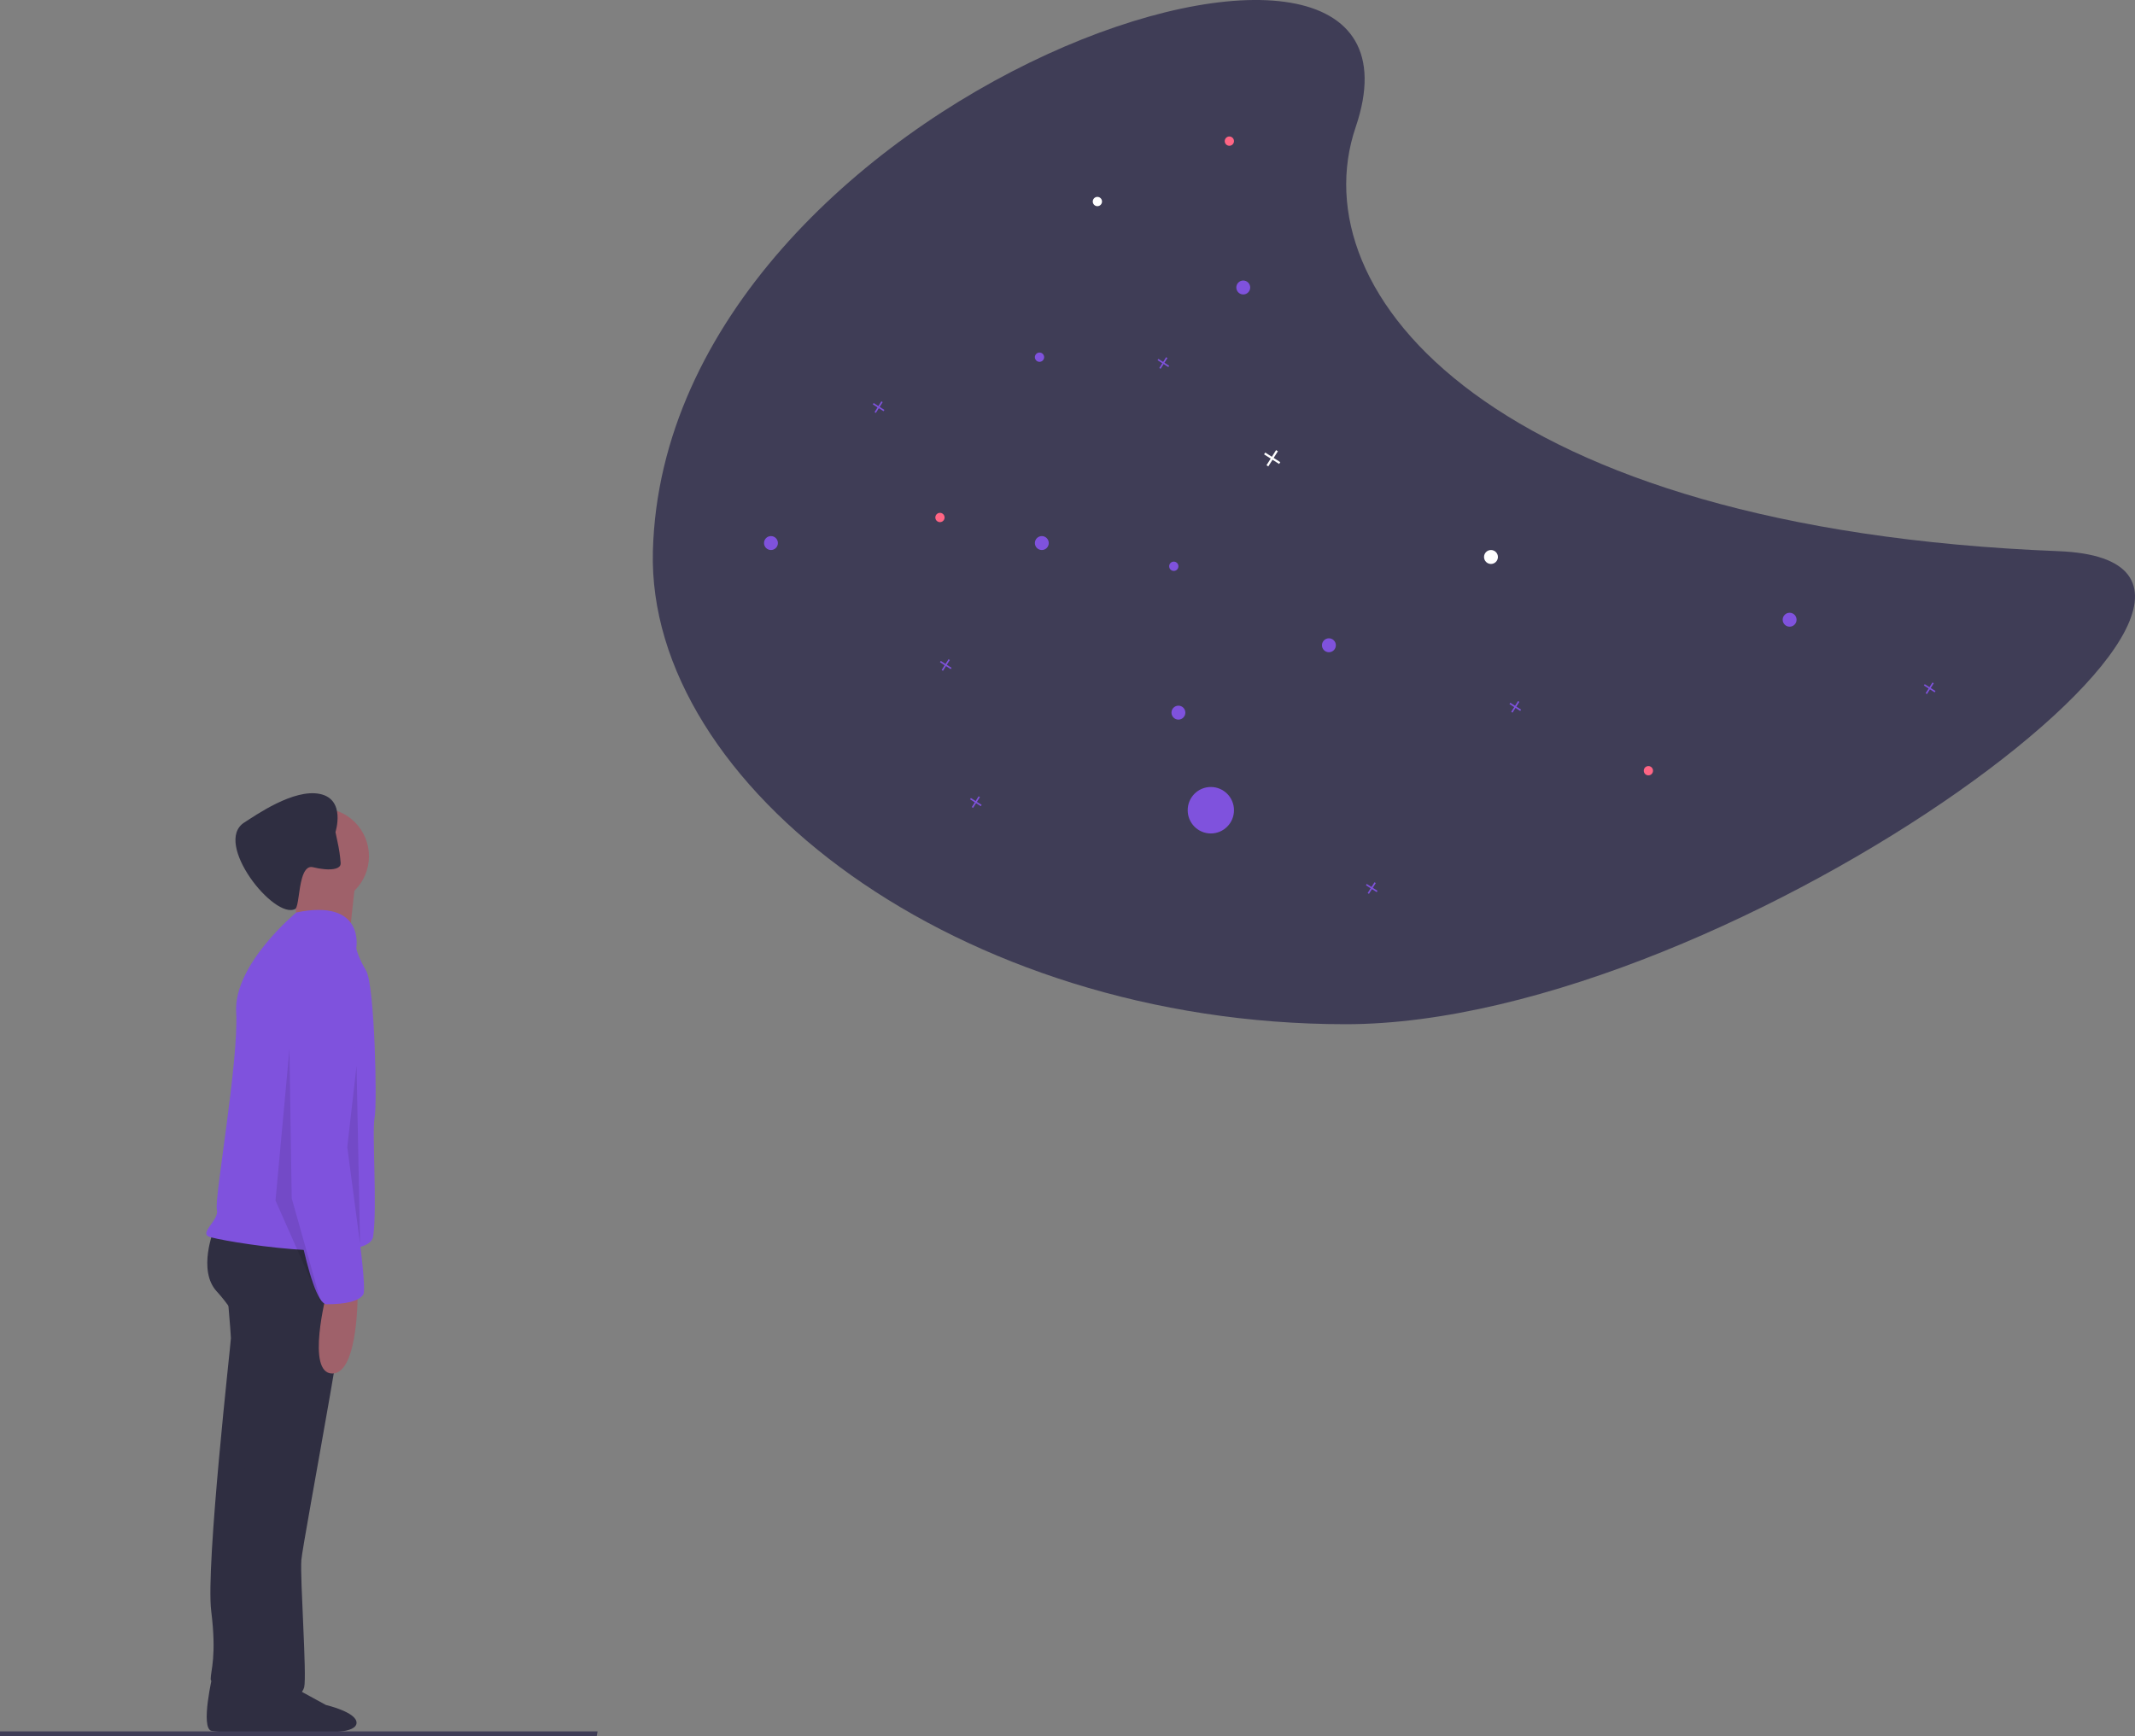 <svg width="150" height="122" viewBox="0 0 150 122" fill="none" xmlns="http://www.w3.org/2000/svg">
<rect x="0" y="0" width="150" height="122" fill="#808080" stroke="none"/>
<g clip-path="url(#clip0)">
<path d="M45.87 38.728C45.434 55.176 67.281 71.966 94.55 71.966C121.819 71.966 165.245 39.54 144.62 38.728C104.879 37.164 91.26 20.646 95.245 8.937C102.382 -12.034 46.728 6.343 45.87 38.728Z" fill="#3F3D56"/>
<path d="M82.143 25.701L81.81 25.489L82.022 25.155L81.931 25.098L81.719 25.431L81.387 25.219L81.329 25.31L81.662 25.522L81.45 25.856L81.541 25.914L81.752 25.58L82.085 25.792L82.143 25.701Z" fill="#7F52DD"/>
<path d="M106.867 49.862L106.534 49.649L106.746 49.316L106.655 49.258L106.443 49.592L106.111 49.379L106.053 49.47L106.386 49.682L106.174 50.016L106.265 50.074L106.476 49.74L106.809 49.953L106.867 49.862Z" fill="#7F52DD"/>
<path d="M66.853 46.923L66.52 46.711L66.732 46.377L66.641 46.319L66.43 46.653L66.097 46.441L66.04 46.532L66.372 46.744L66.16 47.078L66.251 47.136L66.463 46.802L66.795 47.014L66.853 46.923Z" fill="#7F52DD"/>
<path d="M96.782 62.594L96.449 62.382L96.661 62.048L96.57 61.99L96.359 62.324L96.026 62.111L95.968 62.202L96.301 62.415L96.089 62.748L96.18 62.806L96.391 62.473L96.724 62.685L96.782 62.594Z" fill="#7F52DD"/>
<path d="M68.968 56.555L68.635 56.343L68.847 56.009L68.756 55.951L68.544 56.285L68.212 56.072L68.154 56.163L68.487 56.376L68.275 56.709L68.366 56.767L68.577 56.434L68.91 56.646L68.968 56.555Z" fill="#7F52DD"/>
<path d="M135.982 48.556L135.65 48.344L135.861 48.01L135.771 47.952L135.559 48.286L135.227 48.073L135.169 48.164L135.501 48.377L135.29 48.71L135.381 48.768L135.592 48.435L135.924 48.647L135.982 48.556Z" fill="#7F52DD"/>
<path d="M62.136 28.803L61.803 28.591L62.015 28.257L61.924 28.199L61.713 28.533L61.38 28.32L61.323 28.411L61.655 28.624L61.444 28.957L61.534 29.015L61.746 28.682L62.078 28.894L62.136 28.803Z" fill="#7F52DD"/>
<path d="M89.95 32.473L89.484 32.176L89.781 31.709L89.654 31.628L89.358 32.095L88.892 31.798L88.811 31.925L89.277 32.222L88.981 32.69L89.108 32.771L89.404 32.303L89.869 32.601L89.95 32.473Z" fill="white"/>
<path d="M73.196 38.647C73.466 38.647 73.684 38.428 73.684 38.158C73.684 37.887 73.466 37.668 73.196 37.668C72.927 37.668 72.708 37.887 72.708 38.158C72.708 38.428 72.927 38.647 73.196 38.647Z" fill="#7F52DD"/>
<path d="M54.166 38.647C54.435 38.647 54.654 38.428 54.654 38.158C54.654 37.887 54.435 37.668 54.166 37.668C53.896 37.668 53.678 37.887 53.678 38.158C53.678 38.428 53.896 38.647 54.166 38.647Z" fill="#7F52DD"/>
<path d="M87.348 20.69C87.617 20.69 87.836 20.471 87.836 20.201C87.836 19.93 87.617 19.711 87.348 19.711C87.078 19.711 86.86 19.93 86.86 20.201C86.86 20.471 87.078 20.69 87.348 20.69Z" fill="#7F52DD"/>
<path d="M82.793 50.563C83.062 50.563 83.281 50.344 83.281 50.074C83.281 49.803 83.062 49.584 82.793 49.584C82.524 49.584 82.305 49.803 82.305 50.074C82.305 50.344 82.524 50.563 82.793 50.563Z" fill="#7F52DD"/>
<path d="M82.468 40.116C82.648 40.116 82.793 39.97 82.793 39.789C82.793 39.609 82.648 39.463 82.468 39.463C82.288 39.463 82.143 39.609 82.143 39.789C82.143 39.97 82.288 40.116 82.468 40.116Z" fill="#7F52DD"/>
<path d="M115.812 54.481C115.992 54.481 116.138 54.335 116.138 54.155C116.138 53.974 115.992 53.828 115.812 53.828C115.633 53.828 115.487 53.974 115.487 54.155C115.487 54.335 115.633 54.481 115.812 54.481Z" fill="#FF6584"/>
<path d="M66.04 36.688C66.219 36.688 66.365 36.542 66.365 36.362C66.365 36.181 66.219 36.035 66.04 36.035C65.86 36.035 65.714 36.181 65.714 36.362C65.714 36.542 65.86 36.688 66.04 36.688Z" fill="#FF6584"/>
<path d="M86.372 10.243C86.551 10.243 86.697 10.097 86.697 9.916C86.697 9.736 86.551 9.59 86.372 9.59C86.192 9.59 86.046 9.736 86.046 9.916C86.046 10.097 86.192 10.243 86.372 10.243Z" fill="#FF6584"/>
<path d="M73.034 25.424C73.213 25.424 73.359 25.278 73.359 25.098C73.359 24.918 73.213 24.771 73.034 24.771C72.854 24.771 72.708 24.918 72.708 25.098C72.708 25.278 72.854 25.424 73.034 25.424Z" fill="#7F52DD"/>
<path d="M77.1 14.487C77.28 14.487 77.425 14.341 77.425 14.161C77.425 13.98 77.28 13.834 77.1 13.834C76.92 13.834 76.775 13.98 76.775 14.161C76.775 14.341 76.92 14.487 77.1 14.487Z" fill="white"/>
<path d="M125.735 44.034C126.004 44.034 126.223 43.815 126.223 43.544C126.223 43.274 126.004 43.055 125.735 43.055C125.465 43.055 125.247 43.274 125.247 43.544C125.247 43.815 125.465 44.034 125.735 44.034Z" fill="#7F52DD"/>
<path d="M93.366 45.829C93.635 45.829 93.854 45.61 93.854 45.339C93.854 45.069 93.635 44.85 93.366 44.85C93.096 44.85 92.878 45.069 92.878 45.339C92.878 45.61 93.096 45.829 93.366 45.829Z" fill="#7F52DD"/>
<path d="M85.07 58.563C85.969 58.563 86.697 57.832 86.697 56.93C86.697 56.029 85.969 55.298 85.07 55.298C84.172 55.298 83.444 56.029 83.444 56.93C83.444 57.832 84.172 58.563 85.07 58.563Z" fill="#7F52DD"/>
<path d="M104.752 39.626C105.021 39.626 105.24 39.407 105.24 39.136C105.24 38.866 105.021 38.647 104.752 38.647C104.482 38.647 104.264 38.866 104.264 39.136C104.264 39.407 104.482 39.626 104.752 39.626Z" fill="white"/>
<path d="M14.953 117.635C14.953 117.635 14.043 121.456 14.87 121.622C15.698 121.788 19.753 121.734 20.746 121.9C21.739 122.066 23.808 121.788 23.808 121.04C23.808 120.293 21.657 119.794 21.657 119.794C21.657 119.794 18.595 118.133 18.512 118.05C18.429 117.967 14.953 117.635 14.953 117.635Z" fill="#2F2E41"/>
<path d="M15.928 90.353C15.928 90.353 16.224 93.729 16.224 94.027C16.224 94.325 14.443 110.016 14.839 113.194C15.235 116.372 14.802 117.386 14.802 117.982C14.802 118.578 18.006 118.358 18.006 118.358L21.469 96.411L19.688 89.856L15.928 90.353Z" fill="#2F2E41"/>
<path d="M16.111 118.472C16.111 118.472 15.284 121.462 16.111 121.628C16.939 121.794 20.994 121.438 21.988 121.604C22.981 121.77 25.05 121.794 25.05 121.046C25.05 120.299 22.898 119.8 22.898 119.8C22.898 119.8 19.836 118.139 19.753 118.056C19.67 117.973 16.111 118.472 16.111 118.472Z" fill="#2F2E41"/>
<path d="M15.037 86.381C15.037 86.381 13.849 89.261 15.235 90.75C16.62 92.24 18.203 95.219 18.203 95.418C18.203 95.617 15.433 115.379 15.829 116.67C16.224 117.961 16.125 118.755 16.026 118.954C15.927 119.152 17.016 120.245 18.203 120.245C19.391 120.245 21.172 119.351 21.37 118.557C21.568 117.762 21.073 110.91 21.172 109.619C21.271 108.328 25.229 87.672 24.734 87.175C24.239 86.679 15.037 86.381 15.037 86.381Z" fill="#2F2E41"/>
<path d="M22.557 63.54C24.415 63.54 25.922 62.028 25.922 60.164C25.922 58.299 24.415 56.787 22.557 56.787C20.699 56.787 19.193 58.299 19.193 60.164C19.193 62.028 20.699 63.54 22.557 63.54Z" fill="#9F616A"/>
<path d="M20.48 61.852C20.48 61.852 21.172 65.526 20.677 65.923C20.183 66.321 24.438 66.916 24.438 66.916C24.438 66.916 24.932 62.05 25.031 61.554C25.13 61.057 20.48 61.852 20.48 61.852Z" fill="#9F616A"/>
<path d="M25.031 66.619C25.031 66.619 25.67 63.12 20.821 64.113C20.821 64.113 16.394 67.756 16.592 71.132C16.79 74.509 15.037 84.296 15.235 84.991C15.433 85.686 14.048 86.58 14.642 86.878C15.235 87.176 25.922 88.963 26.219 86.878C26.516 84.792 26.12 79.529 26.318 78.536C26.516 77.543 26.318 69.201 25.724 68.208C25.13 67.215 25.031 66.619 25.031 66.619Z" fill="#7F52DD"/>
<path d="M22.953 90.85C22.953 90.85 21.469 96.51 23.349 96.51C25.229 96.51 25.13 90.651 25.13 90.651L22.953 90.85Z" fill="#9F616A"/>
<path d="M23.928 60.727C23.885 61.012 23.447 61.13 22.804 61.075L22.803 61.075C22.53 61.049 22.26 61.003 21.995 60.936C21.594 60.837 21.367 61.196 21.222 61.692C20.982 62.51 20.964 63.705 20.753 63.861C19.283 64.677 14.938 59.208 17.165 57.792C17.958 57.288 20.627 55.405 22.471 55.786C24.315 56.166 23.569 58.463 23.569 58.463C23.569 58.463 23.636 58.765 23.713 59.152C23.822 59.64 23.896 60.135 23.934 60.634C23.934 60.665 23.932 60.697 23.928 60.727Z" fill="#2F2E41"/>
<path d="M24.14 67.611C24.14 67.611 20.776 67.413 20.479 72.378C20.182 77.344 20.281 82.011 20.281 82.11C20.281 82.21 21.667 91.644 22.953 91.644C24.239 91.644 25.229 91.445 25.526 90.949C25.823 90.452 24.734 83.302 24.734 83.302C24.734 83.302 24.239 75.755 25.031 73.371C25.823 70.988 25.922 67.909 24.14 67.611Z" fill="#7F52DD"/>
<path opacity="0.1" d="M20.333 73.744L19.357 84.355L22.61 91.701L20.495 84.192L20.333 73.581" fill="black"/>
<path opacity="0.1" d="M25.05 74.887L25.298 87.396L24.399 80.6L25.05 74.887Z" fill="black"/>
<path d="M41.923 122H0V121.656H41.985L41.923 122Z" fill="#3F3D56"/>
</g>
<defs>
<clipPath id="clip0">
<rect width="150" height="122" fill="white"/>
</clipPath>
</defs>
</svg>
